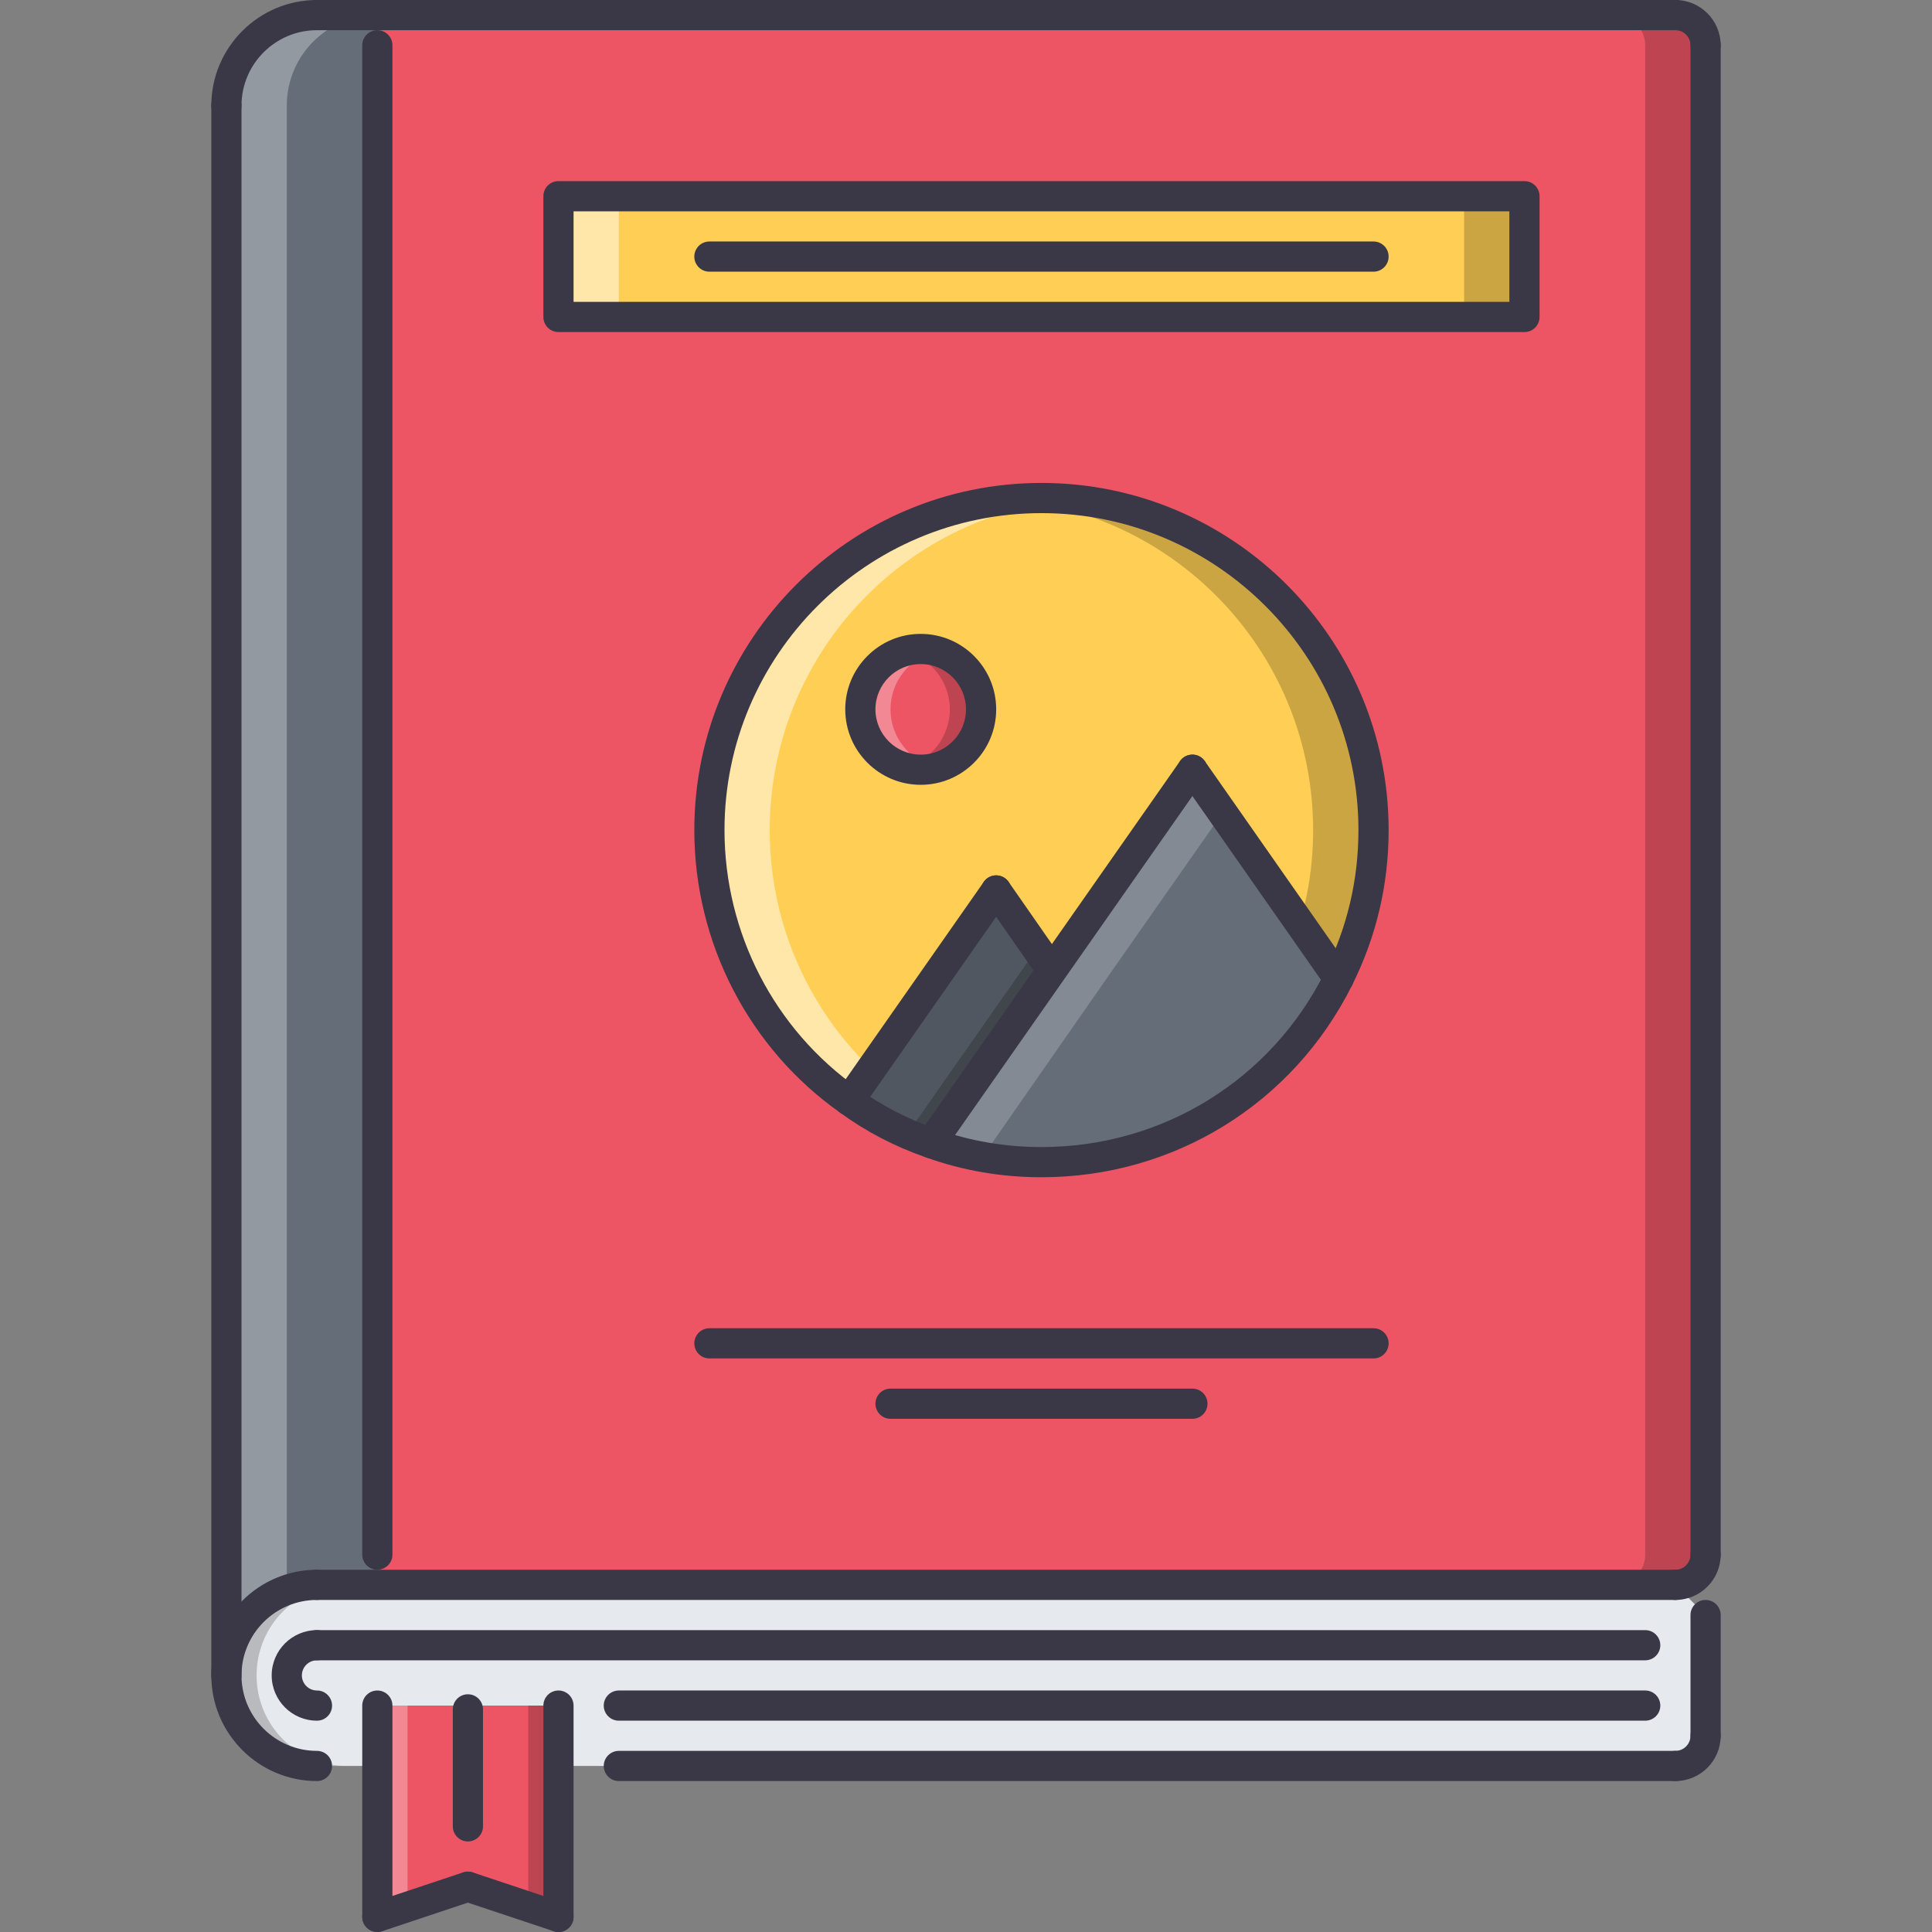 <?xml version="1.0" encoding="iso-8859-1"?>
<!-- Generator: Adobe Illustrator 19.0.0, SVG Export Plug-In . SVG Version: 6.00 Build 0)  -->
<svg version="1.1" id="Capa_1" xmlns="http://www.w3.org/2000/svg" xmlns:xlink="http://www.w3.org/1999/xlink" x="0px" y="0px"
	 viewBox="0 0 511.875 511.875" style="enable-background:new 0 0 511.875 511.875;" xml:space="preserve">
<rect x="0" y="0" width="511.875" height="511.875" fill="#808080" stroke="none"/>
<path style="fill:#E6E9ED;" d="M83.979,467.885c-13.278,0-23.994-10.716-23.994-23.994s10.716-23.994,23.994-23.994h15.996h343.916
	l7.998,7.998v31.992c0,4.397-3.601,7.998-7.998,7.998H83.979z"/>
<g style="opacity:0.2;">
	<path d="M67.983,443.891c0-13.278,10.716-23.994,23.994-23.994h-7.998c-13.278,0-23.994,10.716-23.994,23.994
		s10.716,23.994,23.994,23.994h7.998C78.699,467.885,67.983,457.169,67.983,443.891z"/>
</g>
<polygon style="fill:#ED5565;" points="147.963,507.875 125.305,499.877 99.975,507.875 99.975,451.889 147.963,451.889 "/>
<rect x="147.967" y="51.987" style="fill:#FFCE54;" width="255.94" height="31.992"/>
<path style="fill:#ED5565;" d="M451.889,11.997v399.902c0,4.397-3.601,7.998-7.998,7.998H99.975v-7.998V11.997V3.999h343.916
	C448.289,3.999,451.889,7.599,451.889,11.997z M403.901,83.979V51.987H147.963v31.992H403.901z M354.632,259.295
	c5.921-11.833,9.279-25.197,9.279-39.35c0-48.629-39.35-87.979-87.979-87.979s-87.979,39.35-87.979,87.979
	c0,29.594,14.559,55.83,37.03,71.662c6.561,4.796,13.84,8.561,21.674,11.278c9.123,3.281,18.957,5.038,29.274,5.038
	C310.401,307.924,340.237,288.171,354.632,259.295z"/>
<g style="opacity:0.2;">
	<path d="M443.892,3.999h-15.996c4.397,0,7.998,3.601,7.998,7.998v399.902c0,4.397-3.601,7.998-7.998,7.998h15.996
		c4.397,0,7.998-3.601,7.998-7.998V11.997C451.889,7.599,448.289,3.999,443.892,3.999z"/>
</g>
<path style="fill:#656D78;" d="M83.979,419.897c-13.278,0-23.994,10.716-23.994,23.994V27.993c0-13.278,10.716-23.994,23.994-23.994
	h15.996v7.998v399.902v7.998H83.979z"/>
<g style="opacity:0.3;">
	<path style="fill:#FFFFFF;" d="M75.981,27.993c0-13.278,10.716-23.994,23.994-23.994H83.979c-13.278,0-23.994,10.716-23.994,23.994
		v415.898c0-10.458,6.686-19.237,15.996-22.534V27.993z"/>
</g>
<circle style="fill:#FFCE54;" cx="275.927" cy="219.927" r="87.979"/>
<g style="opacity:0.5;">
	<path style="fill:#FFFFFF;" d="M203.942,219.93c0-45.895,35.147-83.526,79.98-87.572c-2.64-0.242-5.296-0.406-7.998-0.406
		c-48.59,0-87.979,39.389-87.979,87.979s39.389,87.979,87.979,87.979c2.702,0,5.358-0.164,7.998-0.406
		C239.089,303.457,203.942,265.818,203.942,219.93z"/>
</g>
<g style="opacity:0.2;">
	<path d="M347.908,219.93c0-45.895-35.147-83.526-79.98-87.572c2.64-0.242,5.296-0.406,7.998-0.406
		c48.59,0,87.979,39.389,87.979,87.979s-39.389,87.979-87.979,87.979c-2.702,0-5.358-0.164-7.998-0.406
		C312.759,303.457,347.908,265.818,347.908,219.93z"/>
</g>
<path style="fill:#656D78;" d="M278.798,256.96l-32.148,45.91c-7.842-2.718-15.113-6.482-21.674-11.278l38.951-55.666l14.48,20.792
	L278.798,256.96z"/>
<g style="opacity:0.2;">
	<path d="M278.798,256.96l-32.148,45.91c-7.842-2.718-15.113-6.482-21.674-11.278l38.951-55.666l14.48,20.792L278.798,256.96z"/>
</g>
<path style="fill:#656D78;" d="M315.915,203.934l38.709,55.346c-14.395,28.876-44.224,48.629-78.699,48.629
	c-10.317,0-20.151-1.757-29.274-5.038l32.148-45.91L315.915,203.934z"/>
<g style="opacity:0.2;">
	<polygon style="fill:#FFFFFF;" points="260.289,306.518 294.794,256.96 323.914,215.369 315.915,203.934 278.798,256.96 
		246.65,302.871 	"/>
</g>
<g style="opacity:0.2;">
	<path d="M246.65,302.871l32.148-45.91l-0.391-0.242l-3.71-5.319l-3.897,5.562l-30.297,43.271
		C242.541,301.122,244.526,302.128,246.65,302.871z"/>
</g>
<path style="fill:#ED5565;" d="M243.932,171.942c8.795,0,15.996,7.201,15.996,15.996s-7.201,15.996-15.996,15.996
	s-15.996-7.201-15.996-15.996S235.137,171.942,243.932,171.942z"/>
<g style="opacity:0.3;">
	<path style="fill:#FFFFFF;" d="M235.934,187.938c0-7.412,5.124-13.63,11.997-15.426c-1.281-0.336-2.609-0.57-3.999-0.57
		c-8.795,0-15.996,7.201-15.996,15.996s7.201,15.996,15.996,15.996c1.39,0,2.718-0.234,3.999-0.57
		C241.058,201.567,235.934,195.342,235.934,187.938z"/>
</g>
<g style="opacity:0.2;">
	<path d="M251.657,187.938c0,7.412-5.132,13.629-11.997,15.426c1.289,0.336,2.616,0.57,3.999,0.57
		c8.803,0,15.996-7.201,15.996-15.996s-7.193-15.996-15.996-15.996c-1.383,0-2.71,0.234-3.999,0.57
		C246.525,174.308,251.657,180.534,251.657,187.938z"/>
</g>
<g style="opacity:0.5;">
	<rect x="147.967" y="51.987" style="fill:#FFFFFF;" width="15.996" height="31.992"/>
</g>
<g style="opacity:0.2;">
	<rect x="387.908" y="51.987" width="15.996" height="31.992"/>
</g>
<g style="opacity:0.3;">
	<polygon style="fill:#FFFFFF;" points="107.973,505.353 99.975,507.875 99.975,451.889 107.973,451.889 	"/>
</g>
<g style="opacity:0.2;">
	<polygon points="139.965,505.353 147.963,507.875 147.963,451.889 139.965,451.889 	"/>
</g>
<g>
	<path style="fill:#3A3847;" d="M443.892,423.896H83.979c-2.21,0-3.999-1.789-3.999-3.999s1.789-3.999,3.999-3.999h359.912
		c2.21,0,3.999,1.789,3.999,3.999S446.102,423.896,443.892,423.896z"/>
	<path style="fill:#3A3847;" d="M443.892,7.998H83.979c-2.21,0-3.999-1.789-3.999-3.999S81.769,0,83.979,0h359.912
		c2.21,0,3.999,1.789,3.999,3.999S446.102,7.998,443.892,7.998z"/>
	<path style="fill:#3A3847;" d="M83.979,471.884c-15.434,0-27.993-12.56-27.993-27.993s12.56-27.993,27.993-27.993
		c2.21,0,3.999,1.789,3.999,3.999s-1.789,3.999-3.999,3.999c-11.028,0-19.995,8.967-19.995,19.995s8.967,19.995,19.995,19.995
		c2.21,0,3.999,1.789,3.999,3.999S86.189,471.884,83.979,471.884z"/>
	<path style="fill:#3A3847;" d="M83.979,455.888c-6.616,0-11.997-5.382-11.997-11.997c0-6.616,5.381-11.997,11.997-11.997
		c2.21,0,3.999,1.789,3.999,3.999s-1.789,3.999-3.999,3.999c-2.203,0-3.999,1.797-3.999,3.999s1.796,3.999,3.999,3.999
		c2.21,0,3.999,1.789,3.999,3.999S86.189,455.888,83.979,455.888z"/>
	<path style="fill:#3A3847;" d="M59.985,31.992c-2.21,0-3.999-1.789-3.999-3.999C55.986,12.559,68.546,0,83.979,0
		c2.21,0,3.999,1.789,3.999,3.999s-1.789,3.999-3.999,3.999c-11.028,0-19.995,8.967-19.995,19.995
		C63.984,30.203,62.195,31.992,59.985,31.992z"/>
	<path style="fill:#3A3847;" d="M59.985,447.89c-2.21,0-3.999-1.789-3.999-3.999V27.993c0-2.21,1.789-3.999,3.999-3.999
		s3.999,1.789,3.999,3.999v415.898C63.984,446.101,62.195,447.89,59.985,447.89z"/>
	<path style="fill:#3A3847;" d="M451.889,15.996c-2.21,0-3.999-1.789-3.999-3.999c0-2.203-1.797-3.999-3.999-3.999
		c-2.21,0-3.999-1.789-3.999-3.999S441.682,0,443.892,0c6.615,0,11.997,5.381,11.997,11.997
		C455.888,14.207,454.099,15.996,451.889,15.996z"/>
	<path style="fill:#3A3847;" d="M443.892,423.896c-2.21,0-3.999-1.789-3.999-3.999s1.789-3.999,3.999-3.999
		c2.202,0,3.999-1.797,3.999-3.999c0-2.21,1.789-3.999,3.999-3.999s3.999,1.789,3.999,3.999
		C455.888,418.514,450.507,423.896,443.892,423.896z"/>
	<path style="fill:#3A3847;" d="M443.892,471.884H163.959c-2.21,0-3.999-1.789-3.999-3.999s1.789-3.999,3.999-3.999h279.932
		c2.21,0,3.999,1.789,3.999,3.999S446.102,471.884,443.892,471.884z"/>
	<path style="fill:#3A3847;" d="M443.892,471.884c-2.21,0-3.999-1.789-3.999-3.999s1.789-3.999,3.999-3.999
		c2.202,0,3.999-1.797,3.999-3.999c0-2.21,1.789-3.999,3.999-3.999s3.999,1.789,3.999,3.999
		C455.888,466.502,450.507,471.884,443.892,471.884z"/>
	<path style="fill:#3A3847;" d="M451.889,415.898c-2.21,0-3.999-1.789-3.999-3.999V11.997c0-2.21,1.789-3.999,3.999-3.999
		s3.999,1.789,3.999,3.999v399.902C455.888,414.109,454.099,415.898,451.889,415.898z"/>
	<path style="fill:#3A3847;" d="M451.889,463.886c-2.21,0-3.999-1.789-3.999-3.999v-31.992c0-2.21,1.789-3.999,3.999-3.999
		s3.999,1.789,3.999,3.999v31.992C455.888,462.097,454.099,463.886,451.889,463.886z"/>
	<path style="fill:#3A3847;" d="M99.975,415.898c-2.21,0-3.999-1.789-3.999-3.999V11.997c0-2.21,1.789-3.999,3.999-3.999
		s3.999,1.789,3.999,3.999v399.902C103.974,414.109,102.186,415.898,99.975,415.898z"/>
	<path style="fill:#3A3847;" d="M435.893,455.888H163.959c-2.21,0-3.999-1.789-3.999-3.999s1.789-3.999,3.999-3.999h271.934
		c2.21,0,3.999,1.789,3.999,3.999S438.103,455.888,435.893,455.888z"/>
	<path style="fill:#3A3847;" d="M435.893,439.892H83.979c-2.21,0-3.999-1.789-3.999-3.999s1.789-3.999,3.999-3.999h351.914
		c2.21,0,3.999,1.789,3.999,3.999S438.103,439.892,435.893,439.892z"/>
	<path style="fill:#3A3847;" d="M403.901,87.978H147.963c-2.21,0-3.999-1.789-3.999-3.999V51.987c0-2.21,1.789-3.999,3.999-3.999
		h255.938c2.21,0,3.999,1.789,3.999,3.999v31.992C407.901,86.189,406.112,87.978,403.901,87.978z M151.962,79.98h247.939V55.986
		H151.962V79.98z"/>
	<path style="fill:#3A3847;" d="M363.911,71.982H187.954c-2.21,0-3.999-1.789-3.999-3.999s1.789-3.999,3.999-3.999h175.957
		c2.21,0,3.999,1.789,3.999,3.999S366.121,71.982,363.911,71.982z"/>
	<path style="fill:#3A3847;" d="M363.911,359.912H187.954c-2.21,0-3.999-1.789-3.999-3.999s1.789-3.999,3.999-3.999h175.957
		c2.21,0,3.999,1.789,3.999,3.999S366.121,359.912,363.911,359.912z"/>
	<path style="fill:#3A3847;" d="M315.922,375.908h-79.98c-2.21,0-3.999-1.789-3.999-3.999s1.789-3.999,3.999-3.999h79.98
		c2.21,0,3.999,1.789,3.999,3.999S318.133,375.908,315.922,375.908z"/>
	<path style="fill:#3A3847;" d="M99.975,511.875c-2.21,0-3.999-1.789-3.999-3.999V451.89c0-2.21,1.789-3.999,3.999-3.999
		s3.999,1.789,3.999,3.999v55.986C103.974,510.085,102.186,511.875,99.975,511.875z"/>
	<path style="fill:#3A3847;" d="M147.963,511.875c-2.21,0-3.999-1.789-3.999-3.999V451.89c0-2.21,1.789-3.999,3.999-3.999
		s3.999,1.789,3.999,3.999v55.986C151.962,510.085,150.174,511.875,147.963,511.875z"/>
	<path style="fill:#3A3847;" d="M99.975,511.875c-1.672,0-3.233-1.062-3.796-2.733c-0.695-2.094,0.438-4.358,2.53-5.062
		l23.994-7.998c2.094-0.688,4.358,0.438,5.062,2.53c0.695,2.094-0.438,4.358-2.531,5.062l-23.994,7.998
		C100.819,511.812,100.397,511.875,99.975,511.875z"/>
	<path style="fill:#3A3847;" d="M147.963,511.875c-0.422,0-0.844-0.062-1.266-0.203l-23.994-7.998
		c-2.093-0.703-3.226-2.968-2.53-5.062c0.711-2.093,2.976-3.21,5.061-2.53l23.994,7.998c2.093,0.703,3.226,2.968,2.531,5.062
		C151.197,510.812,149.635,511.875,147.963,511.875z"/>
	<path style="fill:#3A3847;" d="M123.969,487.88c-2.21,0-3.999-1.789-3.999-3.999v-30.992c0-2.211,1.789-3.999,3.999-3.999
		s3.999,1.788,3.999,3.999v30.992C127.968,486.091,126.18,487.88,123.969,487.88z"/>
	<path style="fill:#3A3847;" d="M275.932,311.908c-10.599,0-20.901-1.773-30.625-5.272c-8.224-2.851-15.871-6.834-22.69-11.817
		c-24.189-17.035-38.662-45.051-38.662-74.888c0-50.714,41.264-91.978,91.978-91.978s91.978,41.264,91.978,91.978
		c0,14.434-3.265,28.274-9.701,41.139C342.565,292.428,311.042,311.908,275.932,311.908z M275.932,135.951
		c-46.309,0-83.979,37.67-83.979,83.979c0,27.243,13.208,52.808,35.327,68.39c6.233,4.562,13.177,8.17,20.69,10.771
		c8.896,3.202,18.284,4.819,27.962,4.819c32.055,0,60.845-17.785,75.122-46.418c5.882-11.748,8.857-24.385,8.857-37.562
		C359.913,173.621,322.241,135.951,275.932,135.951z"/>
	<path style="fill:#3A3847;" d="M224.976,295.591c-0.797,0-1.594-0.234-2.297-0.727c-1.804-1.266-2.249-3.757-0.976-5.568
		l38.959-55.667c1.265-1.812,3.757-2.25,5.568-0.976c1.805,1.265,2.25,3.757,0.977,5.568l-38.959,55.666
		C227.475,294.998,226.233,295.591,224.976,295.591z"/>
	<path style="fill:#3A3847;" d="M278.409,260.717c-1.257,0-2.507-0.602-3.28-1.711l-14.473-20.792
		c-1.266-1.82-0.82-4.312,0.991-5.569c1.82-1.258,4.312-0.812,5.569,0.992l14.474,20.792c1.265,1.82,0.819,4.312-0.992,5.569
		C279.995,260.483,279.198,260.717,278.409,260.717z"/>
	<path style="fill:#3A3847;" d="M246.658,306.87c-0.796,0-1.593-0.234-2.296-0.726c-1.805-1.266-2.25-3.758-0.977-5.569
		l69.265-98.937c1.266-1.812,3.757-2.25,5.568-0.976c1.805,1.265,2.25,3.757,0.977,5.568l-69.264,98.938
		C249.158,306.276,247.916,306.87,246.658,306.87z"/>
	<path style="fill:#3A3847;" d="M354.632,263.279c-1.257,0-2.499-0.594-3.28-1.711l-38.709-55.346
		c-1.266-1.804-0.82-4.295,0.992-5.568c1.796-1.242,4.287-0.836,5.568,0.992l38.709,55.346c1.266,1.804,0.82,4.295-0.991,5.568
		C356.225,263.044,355.428,263.279,354.632,263.279z"/>
	<path style="fill:#3A3847;" d="M243.94,207.933c-11.028,0-19.995-8.967-19.995-19.995s8.967-19.995,19.995-19.995
		s19.995,8.967,19.995,19.995S254.968,207.933,243.94,207.933z M243.94,175.941c-6.616,0-11.997,5.381-11.997,11.997
		c0,6.615,5.381,11.997,11.997,11.997c6.615,0,11.997-5.382,11.997-11.997C255.937,181.322,250.555,175.941,243.94,175.941z"/>
</g>
<g>
</g>
<g>
</g>
<g>
</g>
<g>
</g>
<g>
</g>
<g>
</g>
<g>
</g>
<g>
</g>
<g>
</g>
<g>
</g>
<g>
</g>
<g>
</g>
<g>
</g>
<g>
</g>
<g>
</g>
</svg>
